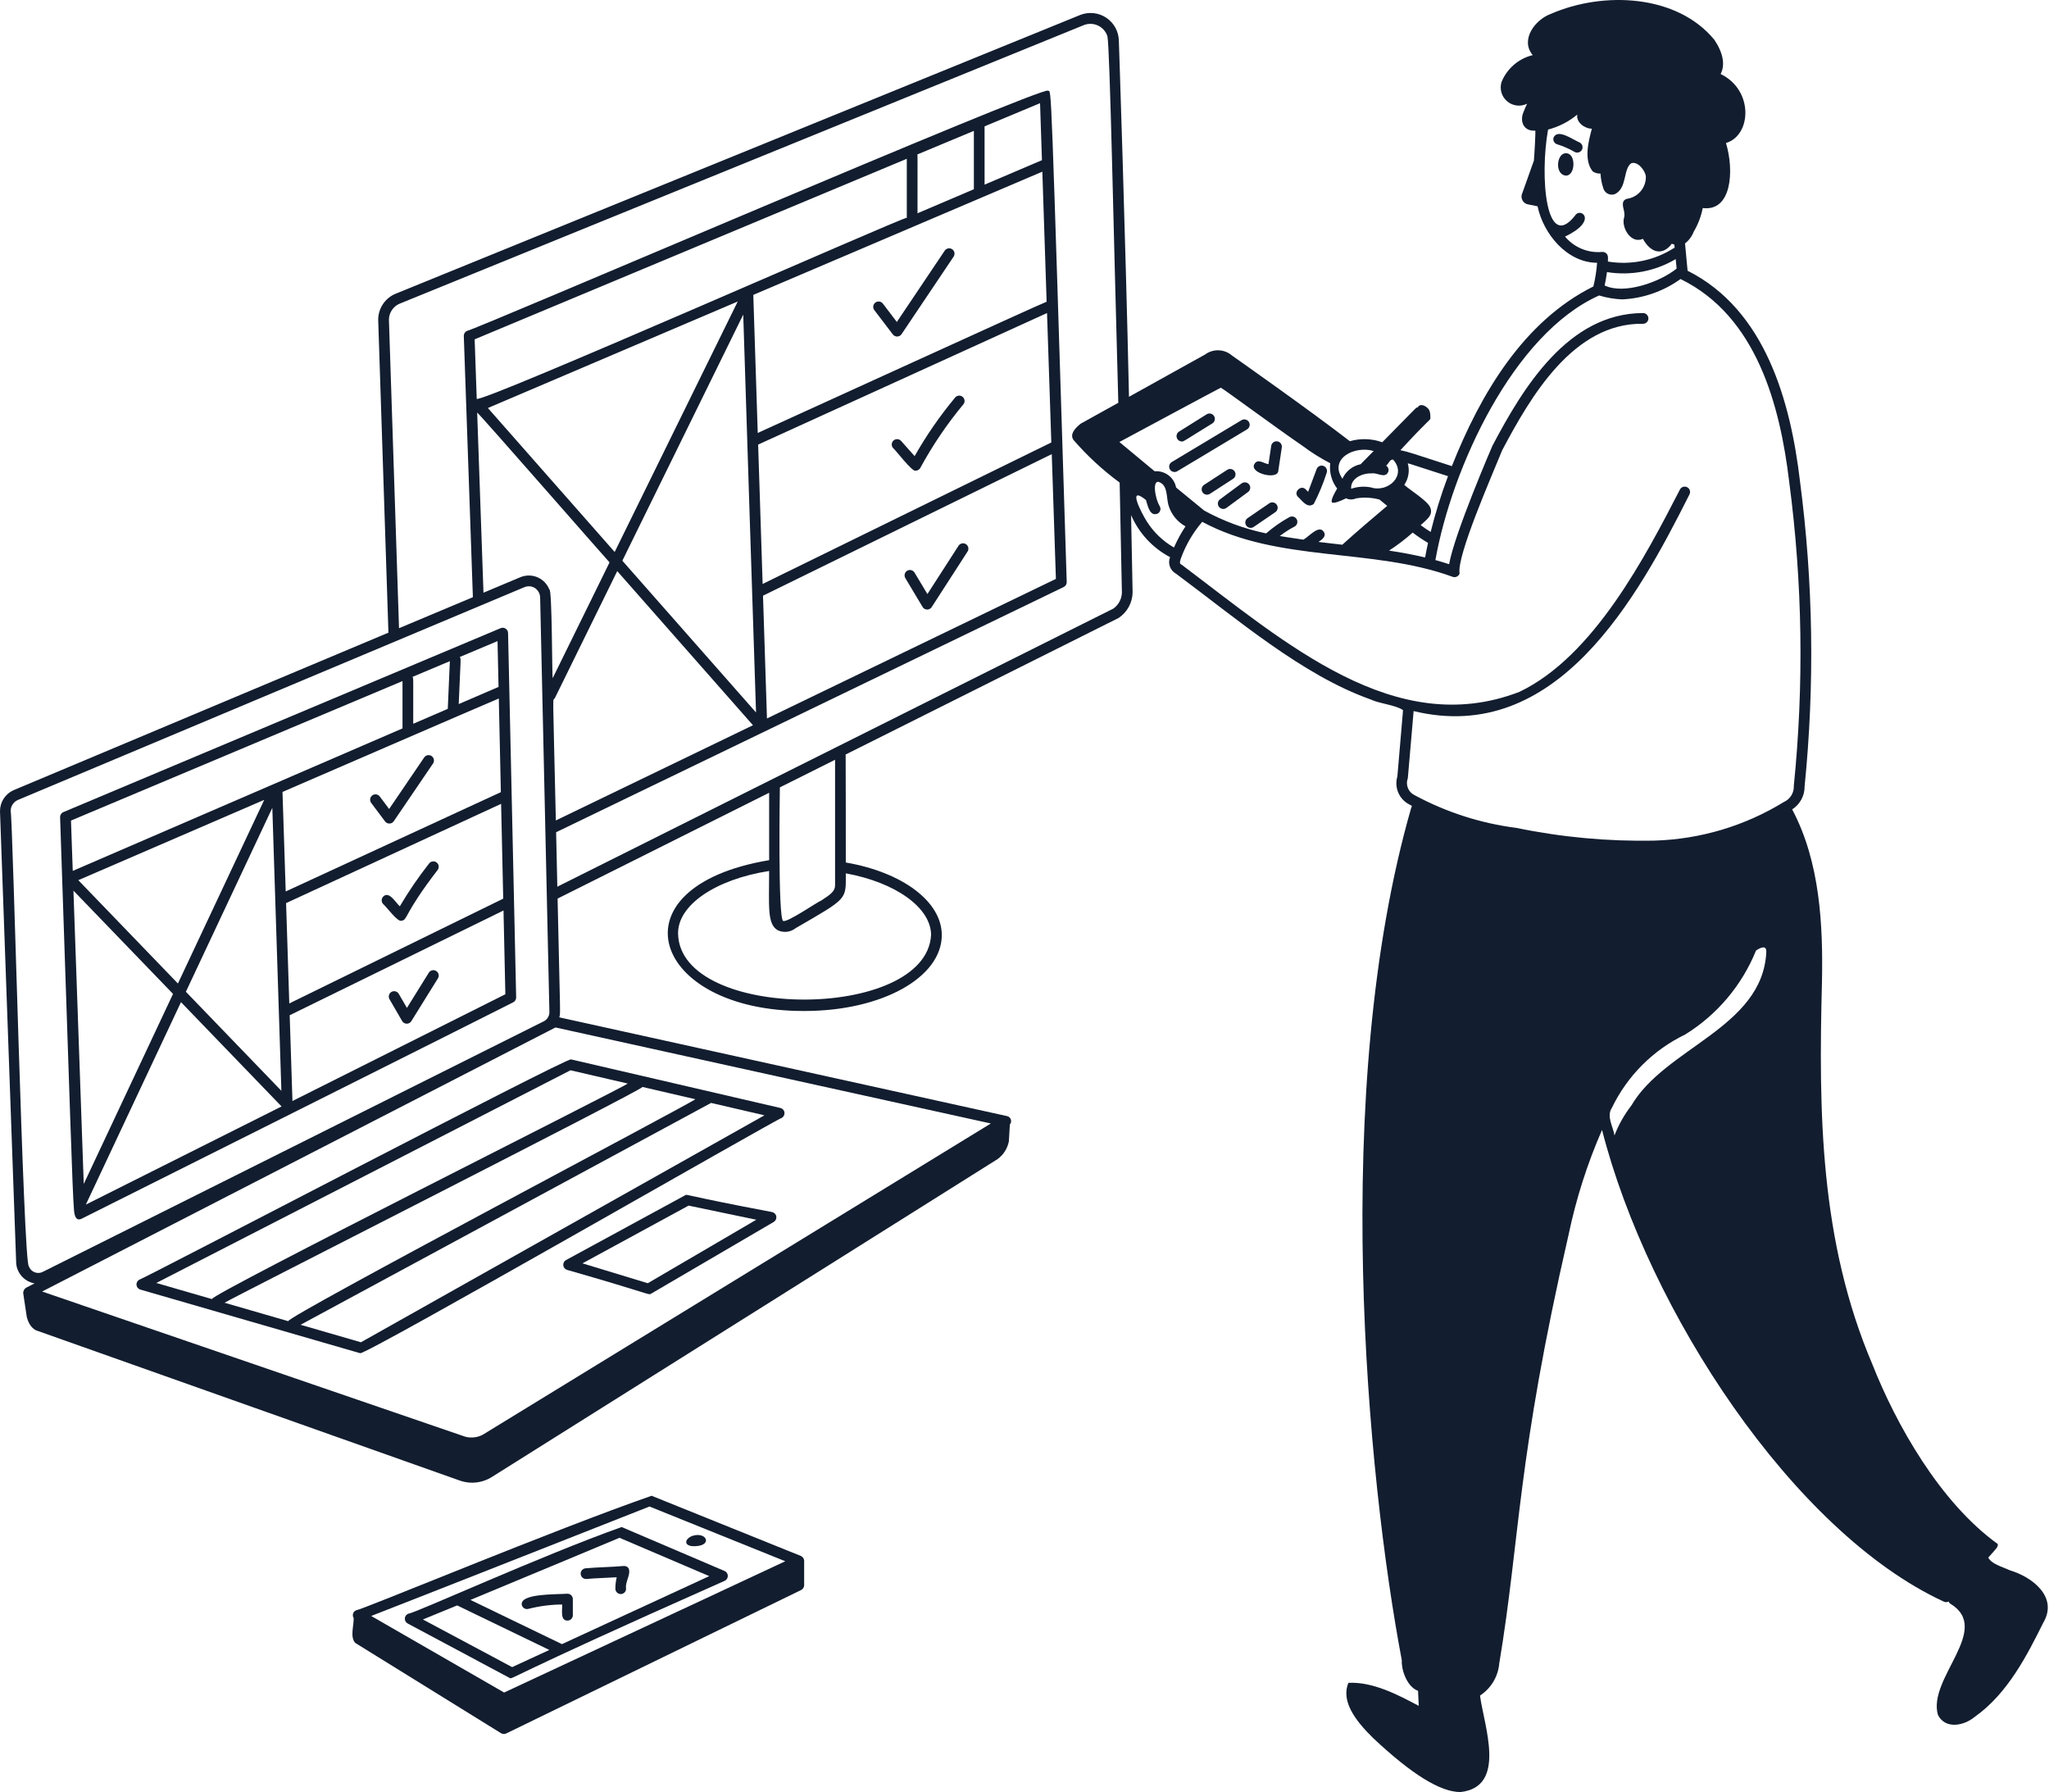 <svg width="438" height="383" viewBox="0 0 438 383" fill="none" xmlns="http://www.w3.org/2000/svg">
<path d="M334.758 32.761C332.769 32.631 332.256 37.241 334.671 37.525C336.827 37.663 336.942 32.688 334.758 32.761Z" fill="#121D2F"/>
<path d="M337.735 30.486C336.156 29.817 333.028 27.454 332.1 29.374C332.052 29.517 332.033 29.668 332.044 29.819C332.055 29.969 332.095 30.116 332.162 30.25C332.23 30.385 332.323 30.505 332.437 30.604C332.551 30.702 332.683 30.777 332.826 30.825C334.127 31.224 335.378 31.769 336.555 32.452C336.815 32.608 337.128 32.655 337.423 32.581C337.718 32.508 337.971 32.32 338.128 32.059C338.284 31.798 338.331 31.486 338.257 31.191C338.183 30.896 337.996 30.642 337.735 30.486V30.486Z" fill="#121D2F"/>
<path d="M429.742 335.648C427.838 334.779 425.805 334.305 425.012 332.898C426.859 330.788 427.134 330.65 427.038 329.983C414.664 321.067 405.314 304.408 400.257 291.616C389.012 265.218 388.737 237.837 389.471 209.759C389.7 197.9 389.111 184.286 383.098 172.986C383.92 172.461 384.596 171.736 385.061 170.878C385.526 170.02 385.765 169.058 385.756 168.083C387.939 146.367 387.608 124.473 384.768 102.834C382.766 85.842 377.381 66.206 360.742 57.863L360.196 52.028C361.031 51.376 361.673 50.508 362.053 49.519C362.98 47.957 363.633 46.247 363.982 44.464C370.199 45.252 370.735 36.444 368.948 30.561C374.402 28.973 374.933 19.253 367.802 15.82C368.806 13.904 368.375 11.365 366.482 8.526C358.494 -1.224 342.728 -1.923 331.534 2.962C328.131 4.188 324.905 8.51 327.638 11.78C326.154 12.14 324.776 12.847 323.618 13.843C322.46 14.839 321.555 16.095 320.977 17.509C320.747 18.239 320.736 19.021 320.948 19.757C321.159 20.493 321.583 21.15 322.166 21.647C322.748 22.143 323.465 22.457 324.225 22.549C324.985 22.641 325.756 22.506 326.44 22.163C326.155 22.741 325.899 23.333 325.675 23.936C324.843 25.8 325.59 28.105 328.184 27.917C328.289 28.034 327.98 33.437 327.888 34.333L325.436 41.208C325.306 41.456 325.238 41.733 325.24 42.014C325.241 42.294 325.312 42.57 325.445 42.817C325.578 43.064 325.769 43.275 326.003 43.431C326.236 43.586 326.505 43.682 326.784 43.71L328.679 44.09C329.896 49.968 334.967 56.137 341.399 56.164C341.276 57.87 341.01 59.563 340.604 61.224C325.681 68.642 316.467 84.197 310.356 99.621C301.63 96.8 301.297 96.642 299.356 96.213C306.018 88.995 305.759 89.866 305.759 89.316C305.759 88.574 305.759 87.586 305.019 87.091C304.441 86.557 303.431 86.268 303.039 87.091C302.686 87.091 303.603 86.268 295.477 94.52C293.245 93.723 290.82 93.643 288.54 94.291C280.215 87.831 263.366 75.993 263.366 75.993C262.575 75.306 261.574 74.908 260.527 74.867C259.48 74.825 258.45 75.141 257.607 75.764L241.337 84.806C240.588 50.539 239.181 9.09 239.167 8.705C239.149 7.73 238.896 6.774 238.429 5.919C237.961 5.064 237.294 4.334 236.483 3.793C235.673 3.251 234.743 2.914 233.774 2.81C232.805 2.705 231.825 2.837 230.918 3.194L84.51 62.803C83.422 63.264 82.494 64.035 81.842 65.021C81.19 66.006 80.842 67.162 80.844 68.344L83.032 135.215L2.858 168.898C1.991 169.291 1.259 169.929 0.751 170.734C0.243 171.539 -0.018 172.475 0.001 173.426L3.466 270.078C3.572 271.111 4.013 272.082 4.721 272.841C5.43 273.6 6.368 274.107 7.391 274.283L5.572 275.218C5.374 275.344 5.213 275.521 5.106 275.73C4.999 275.939 4.95 276.173 4.964 276.408L5.725 281.46C6.261 283.591 7.416 284.299 8.186 284.487L98.156 316.379C99.336 316.818 100.603 316.971 101.854 316.824C103.104 316.677 104.301 316.234 105.347 315.533L213.225 247.736C214.496 246.823 215.367 245.456 215.659 243.918L215.869 240.332C215.995 240.186 216.081 240.01 216.118 239.822C216.154 239.633 216.141 239.437 216.079 239.255C216.017 239.073 215.908 238.91 215.764 238.783C215.619 238.656 215.444 238.569 215.255 238.531L119.559 217.428C119.825 216.363 119.777 218.253 119.192 192.045L164.415 169.43V183.839C130.272 189.529 139.264 216.218 171.989 216.069C188.438 216.069 201.32 208.943 201.32 199.843C201.32 192.696 192.938 186.426 180.8 184.334C180.8 184.334 180.8 161.524 180.768 161.252L239.131 132.064C240.026 131.465 240.764 130.659 241.283 129.715C241.801 128.77 242.085 127.715 242.11 126.638L241.784 110.089C243.459 113.946 246.399 117.117 250.118 119.078C249.858 119.725 249.846 120.445 250.085 121.1C250.325 121.755 250.797 122.299 251.413 122.626C264.298 132.177 278.389 144.317 293.004 149.491C294.838 150.39 298.451 150.681 299.916 151.783L298.706 165.945C298.363 167.083 298.431 168.305 298.897 169.398C299.363 170.491 300.198 171.387 301.256 171.928C301.598 172.143 302.001 172.157 301.685 172.581C284.287 232.972 292.241 315.709 299.661 354.865C299.499 356.503 300.594 360.451 303.128 361.368L303.27 364.576C298.967 362.285 293.515 359.388 288.231 359.656C286.671 363.497 289.503 367.541 293.598 371.529C301.804 379.226 307.911 383 312.182 383C322.198 381.905 317.223 368.866 316.371 362.376C317.528 361.623 318.499 360.618 319.21 359.435C319.922 358.253 320.356 356.924 320.48 355.55C324.973 328.613 324.252 311.864 335.308 263.866C336.915 256.18 339.31 248.681 342.458 241.487C352.311 280.072 383.355 327.472 415.518 342.3C415.677 342.379 415.852 342.418 416.029 342.414C416.206 342.41 416.379 342.363 416.534 342.277C416.592 342.462 416.714 342.619 416.877 342.722C425.975 348.203 411.989 358.653 414.256 366.506C415.835 369.64 419.804 368.854 422.123 366.93C429.226 361.936 433.436 353.503 436.754 346.849C440.081 341.262 434.3 337.002 429.742 335.648ZM358.398 57.402C354.85 60.282 347.169 63.014 343.012 61.013C343.177 60.253 343.365 59.265 343.51 58.151C348.583 58.972 353.783 57.989 358.207 55.374L358.398 57.402ZM334.545 50.562C341.724 47.147 337.863 44.244 336.724 46.027C330.425 54.105 329.121 37.69 330.918 27.695C333.212 27.096 335.347 26.001 337.171 24.486C336.844 26.201 338.899 27.55 340.285 27.495C339.559 30.183 338.503 34.219 340.466 36.636C340.955 36.97 341.54 37.131 342.13 37.094C342.183 38.128 342.373 39.15 342.696 40.133C342.756 40.391 342.869 40.634 343.029 40.846C343.188 41.057 343.389 41.234 343.621 41.363C343.852 41.492 344.108 41.572 344.371 41.597C344.635 41.622 344.901 41.592 345.153 41.508C347.866 40.259 346.924 36.16 348.688 34.895C350.141 34.379 351.688 36.524 351.823 37.67C351.864 38.821 351.48 39.947 350.745 40.834C350.01 41.722 348.975 42.308 347.836 42.482C347.68 42.508 347.531 42.566 347.398 42.653C347.266 42.74 347.153 42.853 347.066 42.986C346.523 44.017 347.543 45.2 347.16 46.549C346.55 48.527 348.581 52.221 351.191 51.045C352.74 53.825 355.05 54.755 357.135 52.406C357.307 51.923 357.541 52.159 357.916 52.294C358.001 53.211 358.026 52.883 357.797 53.027C353.616 55.691 348.597 56.712 343.707 55.896C343.707 55.296 343.862 54.574 343.347 54.13C343.224 54.024 343.082 53.944 342.927 53.895C342.772 53.847 342.61 53.831 342.449 53.848C340.964 53.978 339.47 53.747 338.093 53.175C336.717 52.603 335.5 51.706 334.545 50.562V50.562ZM300.928 99.018C302.466 99.477 298.612 98.239 309.531 101.768C308.066 105.665 306.829 109.644 305.825 113.684C305.111 113.244 304.398 112.767 303.685 112.234C304.673 111.262 306.403 110.233 305.777 108.581C305.358 107.128 301.272 104.658 300.179 103.627C300.634 102.96 300.938 102.202 301.067 101.406C301.197 100.61 301.149 99.794 300.928 99.018V99.018ZM301.98 113.824C303.026 114.625 304.121 115.36 305.259 116.024C305.03 117.062 304.826 118.102 304.632 119.142C302.088 118.535 299.512 118.065 296.925 117.676C298.706 116.523 300.396 115.235 301.98 113.824V113.824ZM296.749 100.856C296.838 100.613 296.842 100.346 296.758 100.101C296.675 99.856 296.51 99.647 296.29 99.509C296.795 99.229 297.111 98.031 297.814 98.251C300.793 101.566 296.717 105.38 293.018 104.16C291.621 103.892 290.177 103.995 288.832 104.458C288.637 102.501 290.804 101.104 293.254 101.17C294.441 100.975 296.08 102.35 296.749 100.856V100.856ZM293.635 96.388L290.848 99.218C290 99.386 289.205 99.755 288.53 100.294C287.854 100.832 287.317 101.525 286.964 102.314C284.003 98.033 289.572 95.166 293.635 96.392V96.388ZM6.174 270.642C4.996 270.459 2.719 173.953 2.279 173.383C2.268 172.877 2.406 172.378 2.677 171.951C2.948 171.523 3.34 171.185 3.803 170.979L112.114 125.483C112.417 125.356 112.744 125.292 113.073 125.294C113.402 125.296 113.727 125.364 114.029 125.495C114.446 125.69 114.8 125.997 115.053 126.381C115.306 126.765 115.447 127.212 115.462 127.672L117.439 216.156C117.472 216.616 117.36 217.074 117.119 217.467C116.878 217.86 116.521 218.168 116.096 218.347L9.231 271.781C8.961 271.934 8.66 272.027 8.35 272.052C8.04 272.076 7.729 272.033 7.437 271.924C7.146 271.816 6.882 271.645 6.664 271.423C6.445 271.202 6.278 270.935 6.174 270.642V270.642ZM196.089 33.011L208.177 27.97V40.447L196.13 45.582C196.13 31.803 196.151 33.341 196.089 32.999V33.011ZM222.813 36.691L223.729 64.487C223.532 64.423 162.195 92.469 161.977 92.533L161.026 63.025L222.813 36.691ZM210.464 27.007L222.325 22.053L222.73 34.235L210.468 39.462C210.464 39.425 210.477 27.014 210.464 26.996V27.007ZM163.022 124.807L162.062 95.017L223.816 66.905L224.733 94.566L163.022 124.807ZM224.827 97.059L225.714 123.723L163.948 153.554L163.102 127.314L224.827 97.059ZM130.302 120.194L118.14 144.943C117.998 144.393 118.024 125.627 117.432 126.001C117.205 125.415 116.862 124.88 116.424 124.428C115.986 123.977 115.462 123.617 114.883 123.372C114.303 123.126 113.681 123 113.052 122.999C112.423 122.998 111.8 123.124 111.22 123.368L103.349 126.675L102.001 88.175C102.095 87.98 130.242 120.224 130.302 120.194ZM104.293 87.201L157.699 64.437L131.395 117.969L104.293 87.201ZM118.624 149.166L131.942 122.057L160.958 154.998L118.819 175.349C118.152 145.47 118.09 150.255 118.624 149.166ZM133.035 119.835L158.877 67.237C159.425 85.475 161.003 133.116 161.613 152.273L133.035 119.835ZM193.839 46.538C193.032 46.387 102.657 86.346 101.907 85.237L101.463 72.521L193.839 33.939V46.538ZM211.807 240.112L103.218 306.617C102.055 307.24 100.696 307.394 99.423 307.045L9.007 276.025L118.741 219.589L211.807 240.112ZM180.8 186.651C191.451 188.589 199.029 193.997 199.029 199.839C197.979 218.281 145.407 218.255 144.949 199.591C144.798 193.422 153.033 187.916 164.413 186.147C164.413 193.592 163.939 197.552 166.288 198.828C166.903 199.111 167.585 199.217 168.257 199.134C168.929 199.05 169.564 198.781 170.092 198.356C181.348 191.848 180.8 192.336 180.8 186.651ZM166.707 168.28L178.508 162.377V189.199C178.508 190.48 177.512 191.19 175.596 192.432C174.679 192.785 168.286 197.224 167.42 196.825C166.249 196.454 166.707 168.28 166.707 168.28V168.28ZM237.973 130.082L119.135 189.506L118.876 177.867L227.375 125.463C227.575 125.366 227.743 125.214 227.858 125.024C227.973 124.834 228.031 124.614 228.024 124.392C224.531 13.361 224.815 19.899 224.034 19.379C223.062 18.233 100.853 70.821 99.847 70.709C99.632 70.799 99.45 70.952 99.324 71.148C99.198 71.344 99.135 71.574 99.144 71.806L101.085 127.633L85.296 134.264L83.137 68.307C83.147 67.585 83.364 66.882 83.764 66.281C84.163 65.679 84.728 65.206 85.39 64.918L231.747 5.339C232.232 5.157 232.749 5.076 233.266 5.101C233.783 5.125 234.289 5.254 234.755 5.48C235.221 5.706 235.636 6.025 235.974 6.416C236.313 6.807 236.569 7.263 236.727 7.756C237.268 10.545 238.035 49.737 239.053 86.085L231.014 90.547C230.187 91.209 228.441 92.724 229.525 94.087C232.453 97.456 235.744 100.49 239.339 103.136L239.82 126.656C239.801 127.33 239.626 127.991 239.306 128.585C238.987 129.179 238.534 129.69 237.983 130.078L237.973 130.082ZM239.282 94.465C239.282 94.465 260.822 82.893 260.96 82.859C261.45 83.028 273.009 91.587 278.394 95.258C280.271 96.671 282.264 97.924 284.352 99.002C284.12 100.93 284.653 102.873 285.836 104.413C285.149 105.542 284.404 107.036 284.73 107.362C285.055 107.687 286.551 107.094 287.738 106.498C288.07 106.656 288.432 106.739 288.8 106.742C289.167 106.745 289.531 106.668 289.865 106.516C291.536 106.24 293.248 106.325 294.883 106.766L296.531 108.113C293.483 110.668 289.546 114.042 286.939 116.416C285.222 116.223 283.522 116.026 281.84 115.824C282.571 115.366 283.653 114.564 282.935 113.611C281.902 112.144 279.874 114.635 278.618 115.336C276.425 115.034 273.577 114.559 273.577 114.559C274.571 113.786 275.634 113.105 276.753 112.525C276.884 112.449 276.998 112.349 277.09 112.23C277.182 112.11 277.25 111.974 277.289 111.828C277.328 111.682 277.339 111.53 277.319 111.381C277.3 111.231 277.251 111.087 277.176 110.956C277.1 110.825 277 110.711 276.881 110.619C276.761 110.527 276.625 110.459 276.479 110.42C276.333 110.38 276.181 110.37 276.032 110.39C275.882 110.409 275.738 110.458 275.607 110.533C273.836 111.506 272.174 112.668 270.653 113.998C266.025 113.037 261.565 111.393 257.419 109.122L251.409 104.197C251.208 103.155 250.629 102.224 249.783 101.582C248.937 100.941 247.883 100.635 246.826 100.723L239.282 94.465ZM250.95 117.016C248.585 115.655 246.589 113.738 245.134 111.429C243.879 109.415 240.895 103.601 244.953 106.846C245.377 108.155 245.806 110.513 247.511 109.745C247.77 109.588 247.957 109.334 248.03 109.039C248.102 108.744 248.055 108.433 247.898 108.173C246.828 106.381 246.179 101.942 248.127 103.198C249.603 103.991 249.339 106.431 249.766 107.925C250.042 108.89 250.506 109.79 251.133 110.574C251.759 111.358 252.534 112.01 253.414 112.492C252.464 113.927 251.64 115.44 250.95 117.016V117.016ZM348.684 236.326C347.196 238.254 345.996 240.388 345.121 242.66C344.795 240.683 343.342 238.577 344.58 236.727C347.88 229.907 353.388 224.401 360.21 221.104C367.046 216.885 372.357 210.596 375.371 203.15C376.652 202.297 377.662 202.057 377.568 203.587C376.663 219.717 355.914 223.879 348.686 236.331L348.684 236.326ZM381.292 171.421C372.964 176.528 363.444 179.366 353.679 179.655C343.776 179.858 333.881 178.948 324.181 176.944C316.556 175.973 309.176 173.604 302.411 169.957C301.75 169.649 301.231 169.101 300.958 168.425C300.686 167.749 300.68 166.994 300.942 166.314L302.18 151.973C332.788 159.386 350.047 127.715 361.145 105.671C361.284 105.4 361.31 105.086 361.218 104.797C361.125 104.507 360.921 104.266 360.651 104.127C360.381 103.988 360.067 103.962 359.777 104.055C359.488 104.147 359.247 104.351 359.108 104.621C351.775 118.829 340.709 140.273 324.776 147.874C298.213 158.089 274.876 137.463 252.593 120.687C251.972 120.508 252.316 119.784 252.41 119.401C253.445 116.518 254.999 113.848 256.993 111.523C273.249 120.297 293.341 117 310.525 123.279C310.67 123.332 310.824 123.355 310.978 123.348C311.131 123.34 311.282 123.302 311.421 123.235C311.559 123.167 311.683 123.073 311.784 122.957C311.886 122.841 311.962 122.706 312.01 122.559C311.311 118.913 319.041 101.358 321.105 96.239C327.162 84.793 336.355 68.951 351.221 69.199C351.524 69.199 351.816 69.078 352.031 68.863C352.246 68.648 352.366 68.357 352.366 68.053C352.366 67.749 352.246 67.458 352.031 67.243C351.816 67.028 351.524 66.907 351.221 66.907C335.201 66.939 325.567 82.863 319.02 95.279C318.926 95.489 310.901 114.069 309.765 120.584C308.798 120.261 307.819 119.97 306.836 119.699C310.337 99.969 323.5 71.33 341.832 63.149C343.428 63.634 345.079 63.915 346.745 63.988C351.242 63.781 355.581 62.268 359.232 59.634C375.481 67.556 380.518 86.621 382.475 103.065C385.311 124.577 385.638 146.346 383.451 167.934C383.489 168.666 383.303 169.392 382.917 170.015C382.531 170.639 381.964 171.129 381.292 171.421V171.421Z" fill="#121D2F"/>
<path d="M252.644 94.353C253.102 94.353 252.71 94.447 259.184 90.471C259.431 90.305 259.604 90.05 259.666 89.76C259.729 89.469 259.676 89.165 259.518 88.913C259.361 88.66 259.111 88.479 258.823 88.407C258.534 88.335 258.229 88.379 257.972 88.528L252.036 92.238C251.827 92.37 251.665 92.567 251.577 92.799C251.488 93.031 251.478 93.285 251.546 93.523C251.615 93.762 251.759 93.972 251.957 94.121C252.154 94.271 252.396 94.352 252.644 94.353Z" fill="#121D2F"/>
<path d="M251.695 100.689L266.528 91.789C266.665 91.716 266.786 91.615 266.883 91.494C266.98 91.373 267.051 91.234 267.092 91.084C267.134 90.934 267.145 90.778 267.124 90.624C267.103 90.471 267.051 90.323 266.971 90.189C266.892 90.056 266.786 89.941 266.66 89.85C266.534 89.759 266.391 89.694 266.24 89.66C266.089 89.626 265.932 89.623 265.779 89.651C265.627 89.68 265.482 89.739 265.353 89.825L250.517 98.725C250.382 98.799 250.264 98.9 250.169 99.021C250.074 99.142 250.004 99.281 249.964 99.43C249.924 99.579 249.914 99.734 249.935 99.887C249.956 100.039 250.008 100.186 250.087 100.318C250.167 100.45 250.272 100.565 250.396 100.655C250.521 100.746 250.662 100.81 250.812 100.845C250.962 100.88 251.118 100.884 251.27 100.857C251.421 100.83 251.566 100.773 251.695 100.689V100.689Z" fill="#121D2F"/>
<path d="M263.923 100.746C263.841 100.62 263.735 100.511 263.611 100.426C263.487 100.34 263.347 100.28 263.2 100.249C263.052 100.218 262.9 100.216 262.752 100.243C262.604 100.271 262.463 100.327 262.337 100.409L257.392 103.617C257.137 103.783 256.958 104.043 256.895 104.341C256.832 104.638 256.889 104.948 257.055 105.203C257.221 105.458 257.481 105.637 257.778 105.7C258.075 105.763 258.386 105.706 258.641 105.54L263.586 102.332C263.712 102.25 263.821 102.144 263.906 102.02C263.992 101.896 264.052 101.756 264.083 101.609C264.114 101.462 264.116 101.31 264.089 101.162C264.061 101.014 264.005 100.872 263.923 100.746Z" fill="#121D2F"/>
<path d="M265.508 103.235L260.804 106.704C260.559 106.885 260.396 107.155 260.35 107.456C260.305 107.757 260.38 108.063 260.561 108.308C260.741 108.553 261.012 108.716 261.313 108.762C261.613 108.807 261.92 108.732 262.165 108.551L266.865 105.089C267.08 104.899 267.216 104.635 267.246 104.349C267.276 104.064 267.197 103.777 267.026 103.547C266.855 103.316 266.604 103.158 266.322 103.104C266.04 103.05 265.748 103.104 265.504 103.255L265.508 103.235Z" fill="#121D2F"/>
<path d="M273.254 100.618L273.996 95.675C274.025 95.523 274.024 95.368 273.991 95.216C273.959 95.066 273.896 94.923 273.807 94.797C273.718 94.671 273.604 94.564 273.472 94.483C273.341 94.402 273.195 94.348 273.042 94.325C272.889 94.302 272.734 94.31 272.584 94.349C272.435 94.388 272.295 94.456 272.172 94.55C272.05 94.644 271.948 94.762 271.872 94.897C271.797 95.032 271.749 95.18 271.732 95.334L271.15 99.204C270.176 99.071 268.84 97.905 268.128 99.204C267.044 101.159 273.162 102.655 273.254 100.618Z" fill="#121D2F"/>
<path d="M271.361 107.543L266.663 110.751C266.425 110.927 266.263 111.189 266.214 111.482C266.164 111.774 266.23 112.075 266.398 112.32C266.565 112.565 266.821 112.735 267.112 112.795C267.402 112.855 267.705 112.8 267.956 112.641L272.653 109.433C272.892 109.257 273.053 108.995 273.103 108.703C273.153 108.41 273.087 108.11 272.919 107.865C272.752 107.62 272.496 107.449 272.205 107.389C271.914 107.329 271.612 107.384 271.361 107.543Z" fill="#121D2F"/>
<path d="M280.846 107.685C281.935 105.567 282.849 103.364 283.577 101.097C283.636 100.955 283.666 100.802 283.665 100.648C283.664 100.494 283.632 100.341 283.571 100.2C283.51 100.059 283.421 99.931 283.309 99.825C283.197 99.719 283.065 99.636 282.921 99.582C282.777 99.528 282.623 99.504 282.469 99.511C282.315 99.518 282.164 99.555 282.025 99.622C281.886 99.689 281.762 99.782 281.66 99.898C281.558 100.014 281.481 100.148 281.432 100.295L279.629 105.107L279.111 104.589C278.077 103.526 276.398 105.205 277.491 106.211C278.288 106.933 279.496 108.796 280.846 107.685Z" fill="#121D2F"/>
<path d="M17.483 260.447C17.483 260.447 109.602 214.319 109.703 214.213C109.897 214.116 110.059 213.966 110.171 213.78C110.283 213.594 110.34 213.381 110.335 213.164L108.605 135.284C108.601 135.097 108.552 134.914 108.461 134.751C108.37 134.588 108.24 134.449 108.083 134.347C107.926 134.246 107.747 134.184 107.561 134.167C107.375 134.151 107.187 134.18 107.015 134.253L13.548 173.564C13.334 173.654 13.152 173.807 13.027 174.003C12.901 174.199 12.839 174.429 12.847 174.662C14.992 237.779 15.455 254.322 15.826 258.726C15.938 260.007 16.342 261.024 17.483 260.447ZM18.349 257.45L38.689 214.177L60.188 236.471L18.349 257.45ZM38.033 210.196L16.738 188.113L56.487 170.94L38.033 210.196ZM58.212 172.652L60.149 233.132L39.734 211.961L58.212 172.652ZM108.028 212.492L62.514 235.309L61.925 216.977L107.631 194.589L108.028 212.492ZM107.57 192.059L61.84 214.456L61.153 193.01L107.118 171.797L107.57 192.059ZM107.065 169.297L61.075 190.523L60.387 169.251C60.387 169.251 106.355 149.349 106.626 149.281L107.065 169.297ZM98.284 140.41L106.353 137.019L106.571 146.808L98.058 150.475C98.504 140.202 98.564 140.868 98.284 140.41ZM96.162 141.304L95.718 151.497L88.332 154.686C88.332 144.322 88.394 145.062 88.179 144.661L96.162 141.304ZM15.175 175.37L86.041 145.561V155.676L15.551 186.128L15.175 175.37ZM36.988 212.417L17.902 253.036L15.698 190.345L36.988 212.417Z" fill="#121D2F"/>
<path d="M30.002 275.608L76.978 289.206C77.959 289.79 166.235 239.021 167.113 238.914C167.315 238.801 167.478 238.629 167.581 238.422C167.684 238.214 167.721 237.98 167.689 237.751C167.656 237.522 167.554 237.308 167.397 237.137C167.241 236.967 167.036 236.848 166.81 236.796L122.059 226.413C121.206 225.969 30.579 273.39 29.795 273.486C29.59 273.59 29.422 273.754 29.311 273.956C29.201 274.158 29.154 274.388 29.176 274.617C29.198 274.846 29.289 275.063 29.436 275.24C29.583 275.416 29.78 275.545 30.002 275.608V275.608ZM163.414 238.364L77.154 286.871L64.248 283.133L152.002 235.717L163.414 238.364ZM148.631 234.926C148.07 235.632 61.602 281.176 61.608 282.361L47.997 278.422C48.441 277.989 137.208 232.995 137.35 232.307L148.631 234.926ZM121.949 228.739L134.179 231.576C133.606 232.264 45.316 276.458 45.297 277.636L33.411 274.198L121.949 228.739Z" fill="#121D2F"/>
<path d="M165.052 259.045C145.574 255.358 147 255.165 146.47 255.449L121.002 269.297C120.804 269.405 120.642 269.569 120.536 269.769C120.431 269.969 120.386 270.196 120.41 270.42C120.433 270.645 120.522 270.858 120.665 271.033C120.809 271.207 121.001 271.335 121.218 271.401C139.264 276.554 138.562 276.854 139.188 276.483L165.396 261.153C165.595 261.036 165.754 260.861 165.852 260.652C165.95 260.443 165.983 260.209 165.946 259.981C165.909 259.753 165.803 259.542 165.644 259.375C165.485 259.208 165.278 259.093 165.052 259.045ZM138.471 274.253L124.509 270.003L147.195 257.663L161.668 260.681L138.471 274.253Z" fill="#121D2F"/>
<path d="M82.313 175.555C82.422 175.701 82.565 175.818 82.729 175.898C82.892 175.977 83.073 176.017 83.255 176.012C83.437 176.008 83.616 175.96 83.776 175.873C83.936 175.786 84.073 175.662 84.176 175.512L92.583 163.151C92.744 162.9 92.801 162.596 92.742 162.304C92.682 162.011 92.511 161.753 92.264 161.585C92.018 161.417 91.715 161.352 91.421 161.404C91.127 161.455 90.865 161.619 90.69 161.861L83.183 172.897L81.18 170.225C80.998 169.982 80.727 169.821 80.426 169.778C80.125 169.735 79.82 169.814 79.576 169.996C79.333 170.178 79.173 170.45 79.13 170.751C79.087 171.051 79.165 171.357 79.347 171.6L82.313 175.555Z" fill="#121D2F"/>
<path d="M85.848 196.772C87.196 196.598 86.219 195.462 93.534 185.95C93.629 185.831 93.699 185.694 93.74 185.547C93.781 185.401 93.793 185.248 93.774 185.097C93.756 184.946 93.707 184.8 93.632 184.668C93.556 184.536 93.455 184.421 93.335 184.328C93.214 184.236 93.076 184.168 92.929 184.129C92.782 184.09 92.629 184.081 92.479 184.102C92.328 184.123 92.183 184.174 92.052 184.252C91.921 184.329 91.808 184.432 91.717 184.554C89.433 187.457 87.346 190.511 85.47 193.693C84.677 193.058 83.218 190.368 81.957 191.58C81.847 191.682 81.757 191.805 81.694 191.942C81.631 192.078 81.595 192.226 81.589 192.377C81.583 192.527 81.607 192.677 81.659 192.819C81.711 192.96 81.791 193.089 81.893 193.2C82.681 193.858 84.998 197.139 85.848 196.772Z" fill="#121D2F"/>
<path d="M85.961 218.214C86.06 218.385 86.201 218.528 86.372 218.628C86.542 218.728 86.736 218.783 86.933 218.786C87.131 218.789 87.326 218.741 87.5 218.646C87.674 218.552 87.82 218.414 87.924 218.246L93.61 209.099C93.77 208.841 93.822 208.529 93.753 208.233C93.685 207.937 93.501 207.68 93.243 207.52C92.985 207.359 92.674 207.307 92.378 207.376C92.082 207.445 91.825 207.628 91.664 207.886L86.985 215.414L85.221 212.369C85.062 212.119 84.813 211.941 84.526 211.87C84.239 211.8 83.936 211.843 83.68 211.991C83.424 212.139 83.236 212.38 83.153 212.664C83.071 212.948 83.101 213.252 83.238 213.514L85.961 218.214Z" fill="#121D2F"/>
<path d="M190.857 71.472C190.968 71.617 191.111 71.733 191.275 71.811C191.439 71.89 191.62 71.928 191.801 71.923C191.983 71.918 192.161 71.869 192.321 71.782C192.48 71.694 192.616 71.57 192.718 71.419L203.846 54.854C204.015 54.602 204.078 54.292 204.019 53.994C203.961 53.696 203.786 53.433 203.534 53.264C203.282 53.094 202.973 53.032 202.674 53.09C202.376 53.148 202.113 53.323 201.944 53.575L191.71 68.811L188.731 64.893C188.547 64.65 188.274 64.49 187.971 64.448C187.669 64.406 187.363 64.487 187.12 64.671C186.877 64.855 186.717 65.128 186.675 65.43C186.634 65.732 186.714 66.038 186.898 66.282L190.857 71.472Z" fill="#121D2F"/>
<path d="M204.24 84.882C200.958 88.813 198.037 93.031 195.511 97.485L192.624 94.238C192.524 94.126 192.403 94.034 192.267 93.968C192.132 93.903 191.985 93.864 191.834 93.855C191.684 93.847 191.533 93.867 191.391 93.917C191.249 93.966 191.118 94.043 191.005 94.143C190.893 94.243 190.801 94.364 190.735 94.5C190.67 94.635 190.631 94.783 190.622 94.933C190.614 95.083 190.634 95.234 190.684 95.376C190.733 95.518 190.81 95.65 190.91 95.762C191.451 96.165 195.007 100.918 195.722 100.595C195.927 100.595 196.129 100.54 196.305 100.435C196.482 100.331 196.627 100.181 196.726 100.001C199.36 95.154 202.465 90.577 205.995 86.337C206.154 86.101 206.219 85.815 206.178 85.534C206.138 85.253 205.994 84.997 205.776 84.816C205.557 84.634 205.279 84.541 204.995 84.553C204.711 84.565 204.442 84.683 204.24 84.882Z" fill="#121D2F"/>
<path d="M197.214 129.718C197.314 129.885 197.455 130.024 197.624 130.121C197.793 130.218 197.983 130.271 198.178 130.274C198.373 130.278 198.565 130.231 198.737 130.139C198.909 130.048 199.054 129.914 199.16 129.75L206.825 117.882C206.99 117.627 207.047 117.317 206.983 117.019C206.919 116.722 206.74 116.463 206.485 116.298C206.229 116.133 205.919 116.076 205.622 116.14C205.325 116.203 205.065 116.383 204.9 116.638L198.245 126.961L195.482 122.358C195.322 122.103 195.07 121.921 194.778 121.851C194.486 121.781 194.178 121.829 193.92 121.983C193.663 122.138 193.477 122.387 193.401 122.678C193.326 122.969 193.368 123.278 193.518 123.538L197.214 129.718Z" fill="#121D2F"/>
<path d="M171.18 332.534L139.287 319.676C118.404 326.938 77.431 344.042 76.192 344.129C76.029 344.183 75.88 344.274 75.757 344.394C75.634 344.514 75.541 344.661 75.484 344.824C75.427 344.986 75.407 345.159 75.428 345.33C75.448 345.5 75.507 345.664 75.601 345.809C75.66 347.413 74.773 349.904 75.951 351.134L107.102 370.42C107.266 370.522 107.454 370.58 107.647 370.59C107.84 370.6 108.033 370.561 108.207 370.477L171.253 339.819C171.447 339.724 171.61 339.578 171.723 339.395C171.837 339.213 171.898 339.002 171.897 338.787V333.845C171.937 333.578 171.888 333.306 171.758 333.069C171.629 332.832 171.426 332.645 171.18 332.534V332.534ZM107.762 361.728L79.347 345.366C90.227 341.138 133.656 324.016 138.842 321.972L167.867 333.673L107.762 361.728Z" fill="#121D2F"/>
<path d="M87.37 344.855C87.15 344.917 86.954 345.044 86.806 345.218C86.659 345.393 86.567 345.607 86.542 345.834C86.518 346.061 86.561 346.291 86.668 346.493C86.775 346.695 86.939 346.86 87.141 346.968L108.899 358.588C109.644 358.987 106.665 359.26 154.915 337.85C155.116 337.757 155.286 337.608 155.405 337.42C155.523 337.233 155.584 337.015 155.581 336.793C155.578 336.571 155.51 336.355 155.387 336.171C155.263 335.987 155.089 335.843 154.885 335.756L132.886 326.36C115.886 332.389 88.612 344.816 87.37 344.855ZM109.476 356.299L90.402 346.113C92.136 345.41 94.707 344.353 97.721 343.109L117.428 352.63L109.476 356.299ZM120.12 351.386L100.558 341.934C111.264 337.499 125.879 331.393 132.426 328.659L151.613 336.851L120.12 351.386Z" fill="#121D2F"/>
<path d="M121.305 340.609C118.759 340.795 111.039 340.527 111.546 343.045C111.585 343.19 111.653 343.327 111.745 343.446C111.837 343.565 111.952 343.665 112.083 343.74C112.214 343.814 112.359 343.862 112.508 343.881C112.658 343.9 112.809 343.889 112.955 343.849C115.31 343.247 117.729 342.933 120.159 342.914C120.265 343.9 119.66 346.381 121.305 346.352C121.609 346.352 121.9 346.231 122.115 346.016C122.33 345.801 122.451 345.51 122.451 345.206V341.746C122.448 341.443 122.327 341.154 122.112 340.941C121.897 340.729 121.607 340.609 121.305 340.609Z" fill="#121D2F"/>
<path d="M125.375 337.461C127.529 337.266 129.676 337.231 131.83 337.094C131.641 337.894 131.545 338.713 131.544 339.534C131.544 339.838 131.664 340.13 131.879 340.345C132.094 340.559 132.385 340.68 132.689 340.68C132.993 340.68 133.285 340.559 133.5 340.345C133.714 340.13 133.835 339.838 133.835 339.534C133.551 338.114 134.981 336.413 134.351 335.142C134.234 334.984 134.078 334.859 133.898 334.778C133.719 334.698 133.522 334.665 133.326 334.683C130.609 334.931 127.889 334.931 125.169 335.178C125.019 335.192 124.873 335.235 124.74 335.304C124.606 335.374 124.488 335.47 124.392 335.585C124.295 335.701 124.223 335.834 124.178 335.978C124.133 336.122 124.117 336.273 124.131 336.422C124.144 336.572 124.187 336.718 124.257 336.851C124.327 336.985 124.422 337.103 124.538 337.199C124.653 337.296 124.787 337.368 124.93 337.413C125.074 337.458 125.225 337.474 125.375 337.461V337.461Z" fill="#121D2F"/>
<path d="M147.935 330.446C152.488 330.675 151.248 327.263 148.047 328.233C146.507 328.805 146.015 330.196 147.935 330.446Z" fill="#121D2F"/>
</svg>
